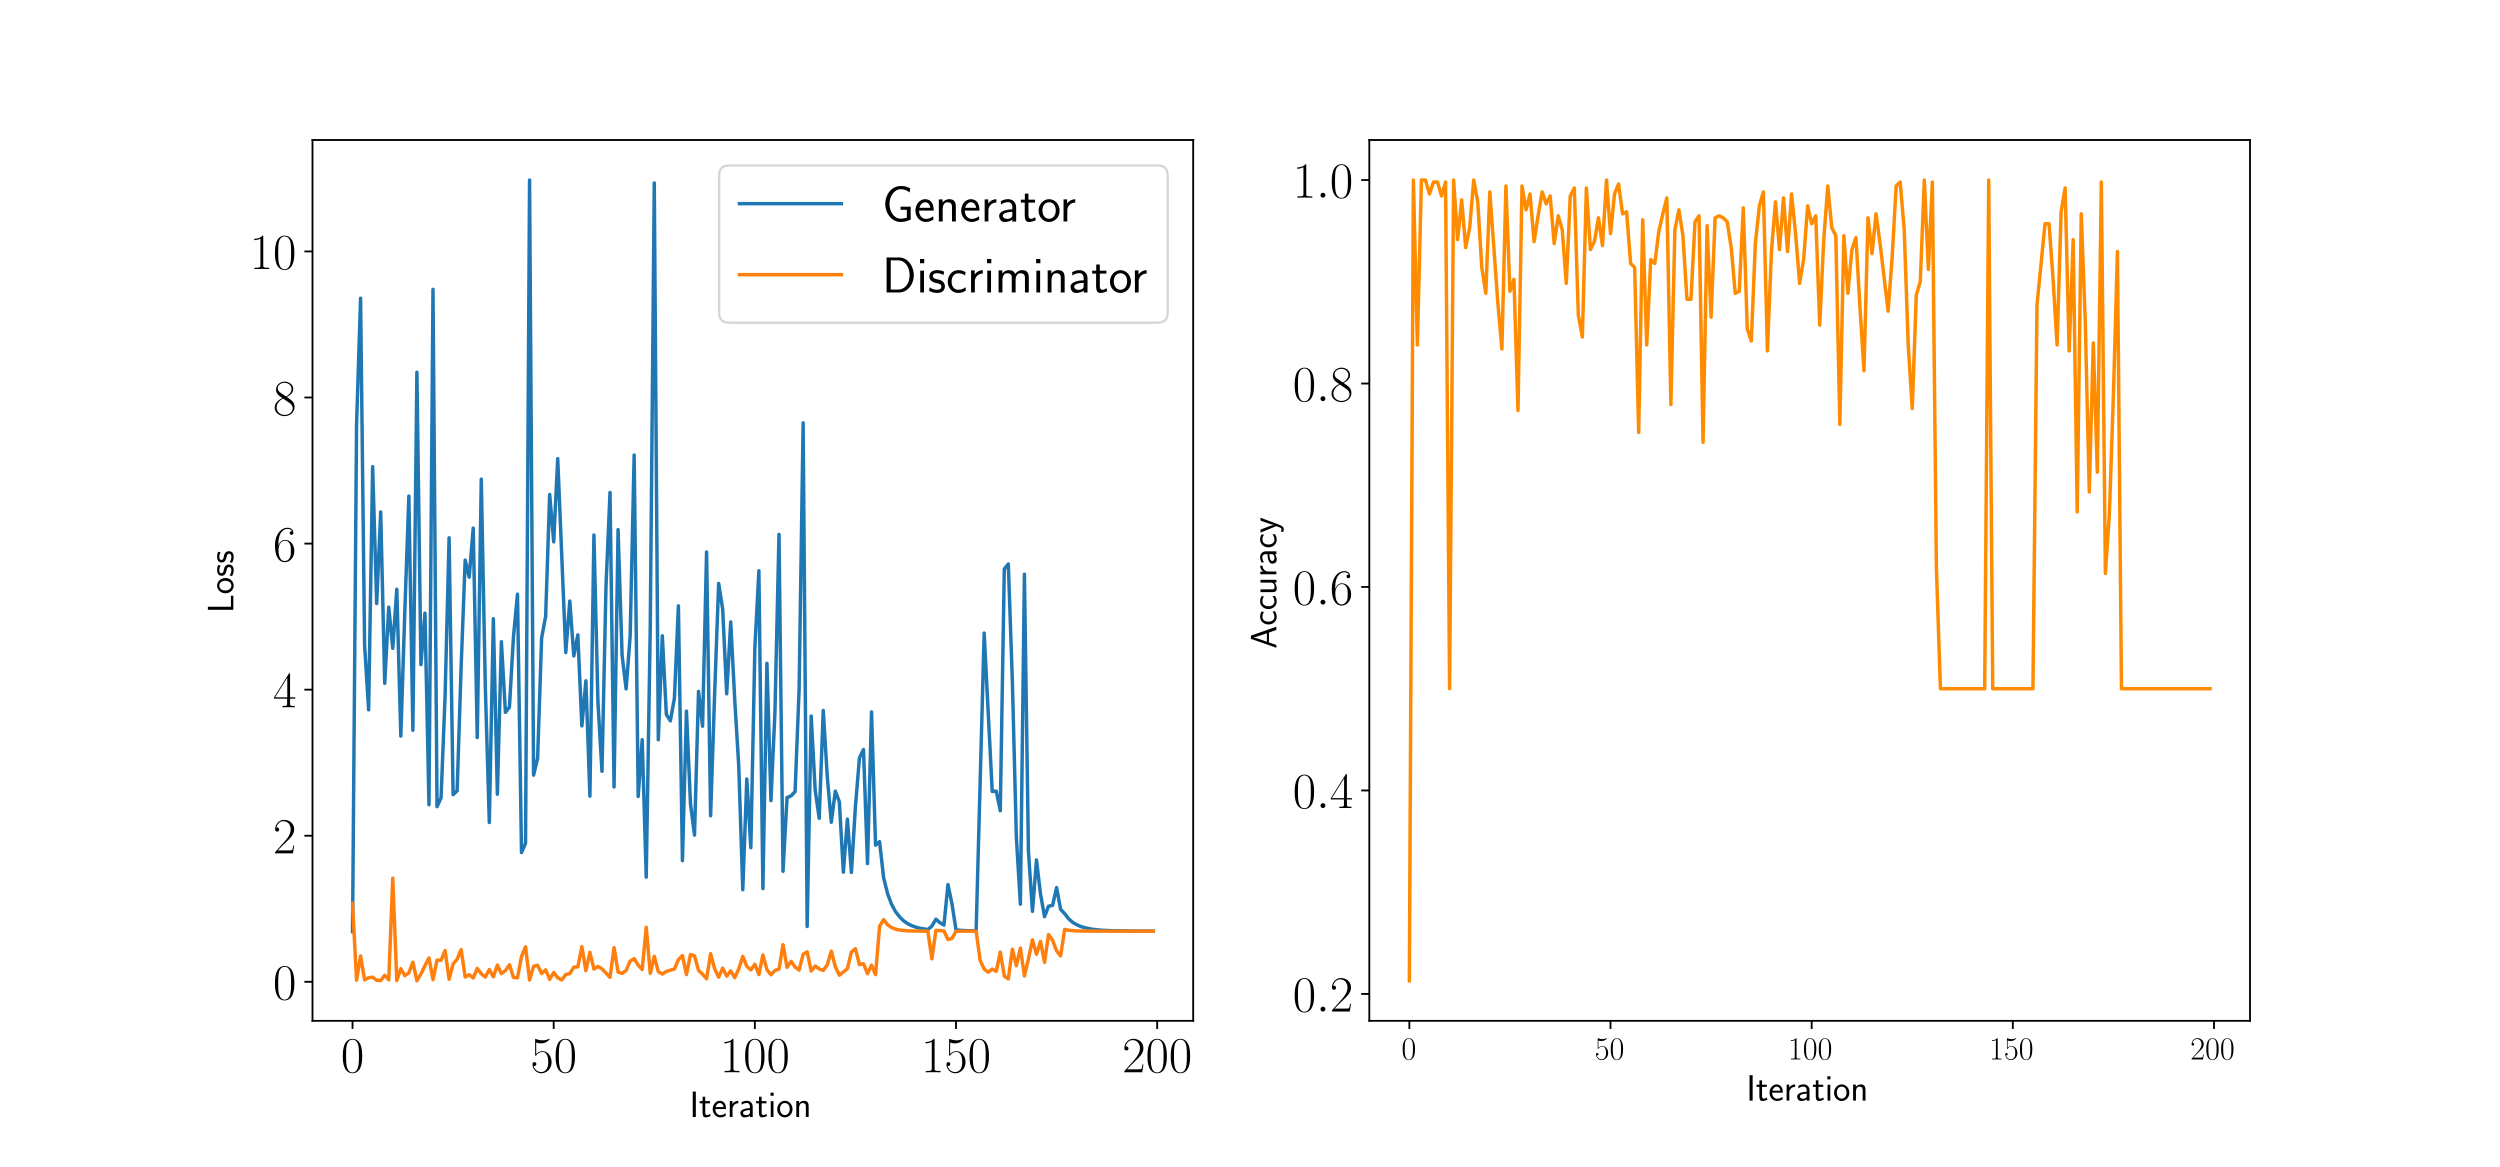 <?xml version="1.0" encoding="utf-8" standalone="no"?>
<!DOCTYPE svg PUBLIC "-//W3C//DTD SVG 1.1//EN"
  "http://www.w3.org/Graphics/SVG/1.1/DTD/svg11.dtd">
<!-- Created with matplotlib (https://matplotlib.org/) -->
<svg height="504pt" version="1.1" viewBox="0 0 1080 504" width="1080pt" xmlns="http://www.w3.org/2000/svg" xmlns:xlink="http://www.w3.org/1999/xlink">
 <defs>
  <style type="text/css">
*{stroke-linecap:butt;stroke-linejoin:round;}
  </style>
 </defs>
 <g id="figure_1">
  <g id="patch_1">
   <path d="M 0 504 
L 1080 504 
L 1080 0 
L 0 0 
z
" style="fill:#ffffff;"/>
  </g>
  <g id="axes_1">
   <g id="patch_2">
    <path d="M 135 441 
L 515.455 441 
L 515.455 60.48 
L 135 60.48 
z
" style="fill:#ffffff;"/>
   </g>
   <g id="matplotlib.axis_1">
    <g id="xtick_1">
     <g id="line2d_1">
      <defs>
       <path d="M 0 0 
L 0 3.5 
" id="m1061deb3c5" style="stroke:#000000;stroke-width:0.8;"/>
      </defs>
      <g>
       <use style="stroke:#000000;stroke-width:0.8;" x="152.293" xlink:href="#m1061deb3c5" y="441"/>
      </g>
     </g>
     <g id="text_1">
      <!-- $0$ -->
      <defs>
       <path d="M 42 31.844 
C 42 37.969 41.906 48.422 37.703 56.453 
C 34 63.484 28.094 66 22.906 66 
C 18.094 66 12 63.781 8.203 56.562 
C 4.203 49.016 3.797 39.672 3.797 31.844 
C 3.797 26.109 3.906 17.375 7 9.734 
C 11.297 -0.609 19 -2 22.906 -2 
C 27.5 -2 34.5 -0.109 38.594 9.438 
C 41.594 16.375 42 24.5 42 31.844 
z
M 22.906 -0.406 
C 16.5 -0.406 12.703 5.125 11.297 12.75 
C 10.203 18.688 10.203 27.328 10.203 32.953 
C 10.203 40.688 10.203 47.109 11.5 53.234 
C 13.406 61.781 19 64.391 22.906 64.391 
C 27 64.391 32.297 61.672 34.203 53.438 
C 35.5 47.719 35.594 40.984 35.594 32.953 
C 35.594 26.422 35.594 18.375 34.406 12.453 
C 32.297 1.5 26.406 -0.406 22.906 -0.406 
z
" id="CMR17-48"/>
      </defs>
      <g transform="translate(147.267 463.221)scale(0.22 -0.22)">
       <use transform="scale(0.996)" xlink:href="#CMR17-48"/>
      </g>
     </g>
    </g>
    <g id="xtick_2">
     <g id="line2d_2">
      <g>
       <use style="stroke:#000000;stroke-width:0.8;" x="239.195" xlink:href="#m1061deb3c5" y="441"/>
      </g>
     </g>
     <g id="text_2">
      <!-- $50$ -->
      <defs>
       <path d="M 11.406 58.594 
C 12.406 58.188 16.5 56.891 20.703 56.891 
C 30 56.891 35.094 61.891 38 64.688 
C 38 65.484 38 66 37.406 66 
C 37.297 66 37.094 66 36.297 65.594 
C 32.797 64.094 28.703 63 23.703 63 
C 20.703 63 16.203 63.359 11.297 65.484 
C 10.203 66 10 66 9.906 66 
C 9.406 66 9.297 65.891 9.297 63.906 
L 9.297 34.859 
C 9.297 33.016 9.297 32.5 10.297 32.5 
C 10.797 32.5 11 32.703 11.5 33.422 
C 14.703 38.047 19.094 40 24.094 40 
C 27.594 40 35.094 37.734 35.094 20.203 
C 35.094 16.984 35.094 11.188 32.094 6.594 
C 29.594 2.484 25.703 0.391 21.406 0.391 
C 14.797 0.391 8.094 4.984 6.297 12.688 
C 6.703 12.594 7.5 12.391 7.906 12.391 
C 9.203 12.391 11.703 13.094 11.703 16.188 
C 11.703 18.891 9.797 20 7.906 20 
C 5.594 20 4.094 18.594 4.094 15.797 
C 4.094 7.094 11 -2 21.594 -2 
C 31.906 -2 41.703 6.891 41.703 19.797 
C 41.703 32.094 33.906 41.594 24.203 41.594 
C 19.094 41.594 14.797 39.688 11.406 36 
z
" id="CMR17-53"/>
      </defs>
      <g transform="translate(229.143 463.221)scale(0.22 -0.22)">
       <use transform="scale(0.996)" xlink:href="#CMR17-53"/>
       <use transform="translate(45.69 0)scale(0.996)" xlink:href="#CMR17-48"/>
      </g>
     </g>
    </g>
    <g id="xtick_3">
     <g id="line2d_3">
      <g>
       <use style="stroke:#000000;stroke-width:0.8;" x="326.096" xlink:href="#m1061deb3c5" y="441"/>
      </g>
     </g>
     <g id="text_3">
      <!-- $100$ -->
      <defs>
       <path d="M 26.594 63.797 
C 26.594 65.891 26.5 66 25.094 66 
C 21.203 61.359 15.297 59.891 9.703 59.688 
C 9.406 59.688 8.906 59.688 8.797 59.5 
C 8.703 59.297 8.703 59.094 8.703 57 
C 11.797 57 17 57.594 21 59.984 
L 21 7.297 
C 21 3.797 20.797 2.594 12.203 2.594 
L 9.203 2.594 
L 9.203 0 
C 14 0.094 19 0.188 23.797 0.188 
C 28.594 0.188 33.594 0.094 38.406 0 
L 38.406 2.594 
L 35.406 2.594 
C 26.797 2.594 26.594 3.688 26.594 7.297 
z
" id="CMR17-49"/>
      </defs>
      <g transform="translate(311.018 463.221)scale(0.22 -0.22)">
       <use transform="scale(0.996)" xlink:href="#CMR17-49"/>
       <use transform="translate(45.69 0)scale(0.996)" xlink:href="#CMR17-48"/>
       <use transform="translate(91.381 0)scale(0.996)" xlink:href="#CMR17-48"/>
      </g>
     </g>
    </g>
    <g id="xtick_4">
     <g id="line2d_4">
      <g>
       <use style="stroke:#000000;stroke-width:0.8;" x="412.998" xlink:href="#m1061deb3c5" y="441"/>
      </g>
     </g>
     <g id="text_4">
      <!-- $150$ -->
      <g transform="translate(397.92 463.221)scale(0.22 -0.22)">
       <use transform="scale(0.996)" xlink:href="#CMR17-49"/>
       <use transform="translate(45.69 0)scale(0.996)" xlink:href="#CMR17-53"/>
       <use transform="translate(91.381 0)scale(0.996)" xlink:href="#CMR17-48"/>
      </g>
     </g>
    </g>
    <g id="xtick_5">
     <g id="line2d_5">
      <g>
       <use style="stroke:#000000;stroke-width:0.8;" x="499.899" xlink:href="#m1061deb3c5" y="441"/>
      </g>
     </g>
     <g id="text_5">
      <!-- $200$ -->
      <defs>
       <path d="M 41.703 15.469 
L 39.906 15.469 
C 38.906 8.391 38.094 7.188 37.703 6.594 
C 37.203 5.797 30 5.797 28.594 5.797 
L 9.406 5.797 
C 13 9.688 20 16.766 28.5 24.938 
C 34.594 30.719 41.703 37.5 41.703 47.391 
C 41.703 59.188 32.297 66 21.797 66 
C 10.797 66 4.094 56.297 4.094 47.297 
C 4.094 43.391 7 42.891 8.203 42.891 
C 9.203 42.891 12.203 43.484 12.203 46.984 
C 12.203 50.094 9.594 51 8.203 51 
C 7.594 51 7 50.891 6.594 50.688 
C 8.5 59.188 14.297 63.391 20.406 63.391 
C 29.094 63.391 34.797 56.5 34.797 47.391 
C 34.797 38.703 29.703 31.219 24 24.734 
L 4.094 2.297 
L 4.094 0 
L 39.297 0 
z
" id="CMR17-50"/>
      </defs>
      <g transform="translate(484.821 463.221)scale(0.22 -0.22)">
       <use transform="scale(0.996)" xlink:href="#CMR17-50"/>
       <use transform="translate(45.69 0)scale(0.996)" xlink:href="#CMR17-48"/>
       <use transform="translate(91.381 0)scale(0.996)" xlink:href="#CMR17-48"/>
      </g>
     </g>
    </g>
    <g id="text_6">
     <!-- Iteration -->
     <defs>
      <path d="M 17.094 69 
L 8.703 69 
L 8.703 0 
L 17.094 0 
z
" id="CMSS17-73"/>
      <path d="M 16.703 37.188 
L 29.703 37.188 
L 29.703 43 
L 16.703 43 
L 16.703 55 
L 9.594 55 
L 9.594 43 
L 1.703 43 
L 1.703 37.188 
L 9.406 37.188 
L 9.406 11.734 
C 9.406 6 10.703 -1 17.297 -1 
C 22.297 -1 26.906 0.391 31.297 2.688 
L 29.703 8.609 
C 27.297 6.5 24.406 5.297 21.297 5.297 
C 16.906 5.297 16.703 10.922 16.703 13.438 
z
" id="CMSS17-116"/>
      <path d="M 39.094 21.484 
C 39.094 24.797 38.906 31.266 35.703 36.672 
C 32.203 42.391 26.5 44 22.203 44 
C 11.797 44 3 34.125 3 21.297 
C 3 9.047 12.094 -1 23.594 -1 
C 28.094 -1 33.594 0.297 38.594 3.891 
C 38.594 4.297 38.406 6.469 38.297 6.578 
C 38.297 6.766 38 9.828 38 10.234 
C 33.203 6.375 27.703 5.094 23.703 5.094 
C 17.297 5.094 10.406 10.422 10.094 21.484 
z
M 10.906 27 
C 12.203 32.594 16.594 37.891 22.203 37.891 
C 23.703 37.891 30.703 37.688 32.5 27 
z
" id="CMSS17-101"/>
      <path d="M 14.906 21.391 
C 14.906 30.844 21.797 37.172 30.594 37.375 
L 30.594 44 
C 24.203 43.891 18.203 40.688 14.594 35.469 
L 14.594 43.484 
L 7.5 43.484 
L 7.5 0 
L 14.906 0 
z
" id="CMSS17-114"/>
      <path d="M 37.594 27.953 
C 37.594 37.484 30.906 44 21.906 44 
C 17.5 44 12.703 43.188 7.203 39.984 
L 7.797 33.328 
C 10.297 35.156 14.594 38.094 21.797 38.094 
C 26.906 38.094 30 34.141 30 27.844 
L 30 24 
C 14 23.5 4 18.891 4 11.109 
C 4 7.062 6.5 -1 14.797 -1 
C 16.297 -1 24.406 -0.812 30.203 3.5 
L 30.203 -0.203 
L 37.594 -0.203 
z
M 30 12.875 
C 30 11.109 30 8.734 27 6.969 
C 24.406 5.297 21.094 5.094 19.703 5.094 
C 14.703 5.094 11.297 7.859 11.297 11.297 
C 11.297 18.203 26.906 18.891 30 19 
z
" id="CMSS17-97"/>
      <path d="M 15.297 66 
L 6.906 66 
L 6.906 57.594 
L 15.297 57.594 
z
M 14.797 43 
L 7.406 43 
L 7.406 0 
L 14.797 0 
z
" id="CMSS17-105"/>
      <path d="M 44.203 21.188 
C 44.203 33.984 34.703 44 23.5 44 
C 12 44 2.703 33.688 2.703 21.188 
C 2.703 8.5 12.297 -1 23.406 -1 
C 34.797 -1 44.203 8.797 44.203 21.188 
z
M 23.5 5.297 
C 16.406 5.297 10.297 11.094 10.297 21.984 
C 10.297 33.594 17.406 37.891 23.406 37.891 
C 29.906 37.891 36.594 33.188 36.594 21.984 
C 36.594 10.688 30.094 5.297 23.5 5.297 
z
" id="CMSS17-111"/>
      <path d="M 40.906 29.344 
C 40.906 35.672 39.406 44 28.094 44 
C 21.703 44 17.5 40.688 14.703 37.281 
L 14.703 43.484 
L 7.406 43.484 
L 7.406 0 
L 15 0 
L 15 24.312 
C 15 30.656 17.406 37.891 24.203 37.891 
C 33 37.891 33.297 31.953 33.297 28.531 
L 33.297 0 
L 40.906 0 
z
" id="CMSS17-110"/>
     </defs>
     <g transform="translate(297.872 482.553)scale(0.16 -0.16)">
      <use transform="scale(0.996)" xlink:href="#CMSS17-73"/>
      <use transform="translate(25.784 0)scale(0.996)" xlink:href="#CMSS17-116"/>
      <use transform="translate(59.615 0)scale(0.996)" xlink:href="#CMSS17-101"/>
      <use transform="translate(101.254 0)scale(0.996)" xlink:href="#CMSS17-114"/>
      <use transform="translate(133.164 0)scale(0.996)" xlink:href="#CMSS17-97"/>
      <use transform="translate(178.086 0)scale(0.996)" xlink:href="#CMSS17-116"/>
      <use transform="translate(211.918 0)scale(0.996)" xlink:href="#CMSS17-105"/>
      <use transform="translate(234.098 0)scale(0.996)" xlink:href="#CMSS17-111"/>
      <use transform="translate(280.942 0)scale(0.996)" xlink:href="#CMSS17-110"/>
     </g>
    </g>
   </g>
   <g id="matplotlib.axis_2">
    <g id="ytick_1">
     <g id="line2d_6">
      <defs>
       <path d="M 0 0 
L -3.5 0 
" id="mf3ab9956e1" style="stroke:#000000;stroke-width:0.8;"/>
      </defs>
      <g>
       <use style="stroke:#000000;stroke-width:0.8;" x="135" xlink:href="#mf3ab9956e1" y="424.142"/>
      </g>
     </g>
     <g id="text_7">
      <!-- $0$ -->
      <g transform="translate(117.948 431.752)scale(0.22 -0.22)">
       <use transform="scale(0.996)" xlink:href="#CMR17-48"/>
      </g>
     </g>
    </g>
    <g id="ytick_2">
     <g id="line2d_7">
      <g>
       <use style="stroke:#000000;stroke-width:0.8;" x="135" xlink:href="#mf3ab9956e1" y="361.037"/>
      </g>
     </g>
     <g id="text_8">
      <!-- $2$ -->
      <g transform="translate(117.948 368.647)scale(0.22 -0.22)">
       <use transform="scale(0.996)" xlink:href="#CMR17-50"/>
      </g>
     </g>
    </g>
    <g id="ytick_3">
     <g id="line2d_8">
      <g>
       <use style="stroke:#000000;stroke-width:0.8;" x="135" xlink:href="#mf3ab9956e1" y="297.932"/>
      </g>
     </g>
     <g id="text_9">
      <!-- $4$ -->
      <defs>
       <path d="M 33.594 64.797 
C 33.594 66.891 33.5 67 31.703 67 
L 2 19.594 
L 2 17 
L 27.797 17 
L 27.797 7.188 
C 27.797 3.594 27.594 2.594 20.594 2.594 
L 18.703 2.594 
L 18.703 0 
C 21.906 0.188 27.297 0.188 30.703 0.188 
C 34.094 0.188 39.5 0.188 42.703 0 
L 42.703 2.594 
L 40.797 2.594 
C 33.797 2.594 33.594 3.594 33.594 7.188 
L 33.594 17 
L 43.797 17 
L 43.797 19.594 
L 33.594 19.594 
z
M 28.094 58.172 
L 28.094 19.594 
L 4 19.594 
z
" id="CMR17-52"/>
      </defs>
      <g transform="translate(117.948 305.542)scale(0.22 -0.22)">
       <use transform="scale(0.996)" xlink:href="#CMR17-52"/>
      </g>
     </g>
    </g>
    <g id="ytick_4">
     <g id="line2d_9">
      <g>
       <use style="stroke:#000000;stroke-width:0.8;" x="135" xlink:href="#mf3ab9956e1" y="234.827"/>
      </g>
     </g>
     <g id="text_10">
      <!-- $6$ -->
      <defs>
       <path d="M 10.594 34.344 
C 10.594 58 21.797 63.688 28.297 63.688 
C 30.406 63.688 35.5 63.266 37.5 59.094 
C 35.906 59.094 32.906 59.094 32.906 55.594 
C 32.906 52.891 35.094 52 36.5 52 
C 37.406 52 40.094 52.391 40.094 55.797 
C 40.094 62.297 35.094 66 28.203 66 
C 16.297 66 3.797 53.297 3.797 31.422 
C 3.797 4.016 15.094 -2 23.094 -2 
C 32.797 -2 42 6.734 42 20.234 
C 42 32.828 33.906 42 23.703 42 
C 17.594 42 13.094 37.969 10.594 30.922 
z
M 23.094 0.391 
C 10.797 0.391 10.797 18.938 10.797 22.656 
C 10.797 29.906 14.203 40.391 23.5 40.391 
C 25.203 40.391 30.094 40.391 33.406 33.438 
C 35.203 29.516 35.203 25.375 35.203 20.344 
C 35.203 14.906 35.203 10.875 33.094 6.844 
C 30.906 2.703 27.703 0.391 23.094 0.391 
z
" id="CMR17-54"/>
      </defs>
      <g transform="translate(117.948 242.437)scale(0.22 -0.22)">
       <use transform="scale(0.996)" xlink:href="#CMR17-54"/>
      </g>
     </g>
    </g>
    <g id="ytick_5">
     <g id="line2d_10">
      <g>
       <use style="stroke:#000000;stroke-width:0.8;" x="135" xlink:href="#mf3ab9956e1" y="171.722"/>
      </g>
     </g>
     <g id="text_11">
      <!-- $8$ -->
      <defs>
       <path d="M 27.203 35.766 
C 33.5 38.969 39.906 43.797 39.906 51.531 
C 39.906 60.688 31.094 66 23 66 
C 13.906 66 5.906 59.375 5.906 50.234 
C 5.906 47.719 6.5 43.391 10.406 39.578 
C 11.406 38.578 15.594 35.562 18.297 33.656 
C 13.797 31.344 3.297 25.812 3.297 14.766 
C 3.297 4.406 13.094 -2 22.797 -2 
C 33.5 -2 42.5 5.719 42.5 15.969 
C 42.5 25.109 36.406 29.328 32.406 32.047 
z
M 14.094 44.609 
C 13.297 45.109 9.297 48.219 9.297 52.938 
C 9.297 59.078 15.594 63.688 22.797 63.688 
C 30.703 63.688 36.5 58.062 36.5 51.531 
C 36.5 42.188 26.094 36.859 25.594 36.859 
C 25.5 36.859 25.406 36.859 24.594 37.469 
z
M 32.5 24 
C 34 22.906 38.797 19.578 38.797 13.453 
C 38.797 6.016 31.406 0.391 23 0.391 
C 13.906 0.391 7 6.922 7 14.859 
C 7 22.797 13.094 29.438 20 32.547 
z
" id="CMR17-56"/>
      </defs>
      <g transform="translate(117.948 179.332)scale(0.22 -0.22)">
       <use transform="scale(0.996)" xlink:href="#CMR17-56"/>
      </g>
     </g>
    </g>
    <g id="ytick_6">
     <g id="line2d_11">
      <g>
       <use style="stroke:#000000;stroke-width:0.8;" x="135" xlink:href="#mf3ab9956e1" y="108.617"/>
      </g>
     </g>
     <g id="text_12">
      <!-- $10$ -->
      <g transform="translate(107.896 116.228)scale(0.22 -0.22)">
       <use transform="scale(0.996)" xlink:href="#CMR17-49"/>
       <use transform="translate(45.69 0)scale(0.996)" xlink:href="#CMR17-48"/>
      </g>
     </g>
    </g>
    <g id="text_13">
     <!-- Loss -->
     <defs>
      <path d="M 26.094 6.5 
C 24.906 6.5 23.703 6.391 22.5 6.391 
L 17.203 6.391 
L 17.203 69 
L 8.797 69 
L 8.797 0 
L 46.906 0 
L 46.906 6.5 
z
" id="CMSS17-76"/>
      <path d="M 32.203 40.984 
C 26.297 43.797 21.703 44 18.703 44 
C 11.594 44 3.094 41.484 3.094 31.391 
C 3.094 21.297 14.094 19.094 17.094 18.484 
C 21.703 17.594 26.797 16.594 26.797 11.594 
C 26.797 5.297 19.594 5.297 18.297 5.297 
C 14.297 5.297 8.797 6.391 3.797 9.984 
L 2.594 3.297 
C 8.297 0 13.797 -1 18.406 -1 
C 30.703 -1 33.797 6.5 33.797 12.188 
C 33.797 17.094 31 20.391 29.094 21.891 
C 25.797 24.484 24.594 24.797 16.406 26.484 
C 15 26.688 10.094 27.797 10.094 32.297 
C 10.094 37.984 16.406 37.984 17.797 37.984 
C 24.297 37.984 28.297 35.984 31 34.484 
z
" id="CMSS17-115"/>
     </defs>
     <g transform="translate(100.797 264.841)rotate(-90)scale(0.16 -0.16)">
      <use transform="scale(0.996)" xlink:href="#CMSS17-76"/>
      <use transform="translate(50.687 0)scale(0.996)" xlink:href="#CMSS17-111"/>
      <use transform="translate(97.531 0)scale(0.996)" xlink:href="#CMSS17-115"/>
      <use transform="translate(133.444 0)scale(0.996)" xlink:href="#CMSS17-115"/>
     </g>
    </g>
   </g>
   <g id="line2d_12">
    <path clip-path="url(#p639e6a2dc8)" d="M 152.293 402.49 
L 154.031 183.398 
L 155.769 128.83 
L 157.507 278.771 
L 159.246 306.648 
L 160.984 201.601 
L 162.722 260.719 
L 164.46 221.168 
L 166.198 295.188 
L 167.936 262.289 
L 169.674 280.077 
L 171.412 254.567 
L 173.15 317.96 
L 174.888 263.975 
L 176.626 214.315 
L 178.364 315.452 
L 180.102 160.807 
L 181.84 287.122 
L 183.578 264.899 
L 185.316 347.659 
L 187.054 125.002 
L 188.792 348.472 
L 190.53 344.693 
L 192.268 300.884 
L 194.006 232.334 
L 195.744 343.275 
L 197.482 341.591 
L 199.22 287.697 
L 200.958 241.953 
L 202.696 249.311 
L 204.434 228.134 
L 206.172 318.622 
L 207.91 206.989 
L 209.648 296.491 
L 211.386 355.32 
L 213.124 267.289 
L 214.862 343.098 
L 216.6 277.238 
L 218.338 307.733 
L 220.077 305.507 
L 221.815 275.077 
L 223.553 256.679 
L 225.291 368.295 
L 227.029 364.301 
L 228.767 77.776 
L 230.505 334.857 
L 232.243 327.629 
L 233.981 275.665 
L 235.719 266.218 
L 237.457 213.641 
L 239.195 234.081 
L 240.933 198.14 
L 244.409 281.892 
L 246.147 259.654 
L 247.885 283.348 
L 249.623 274.264 
L 251.361 313.588 
L 253.099 294.105 
L 254.837 343.93 
L 256.575 231.129 
L 258.313 303.383 
L 260.051 333.193 
L 261.789 253.181 
L 263.527 212.743 
L 265.265 339.97 
L 267.003 228.824 
L 268.741 283.07 
L 270.479 297.61 
L 272.217 274.957 
L 273.955 196.589 
L 275.693 344.075 
L 277.431 319.549 
L 279.17 378.921 
L 280.908 270.888 
L 282.646 79.041 
L 284.384 319.568 
L 286.122 274.673 
L 287.86 308.613 
L 289.598 311.407 
L 291.336 301.692 
L 293.074 261.752 
L 294.812 371.782 
L 296.55 307.196 
L 298.288 347.207 
L 300.026 360.755 
L 301.764 298.69 
L 303.502 313.719 
L 305.24 238.466 
L 306.978 352.403 
L 308.716 299.858 
L 310.454 252.03 
L 312.192 263.154 
L 313.93 299.735 
L 315.668 268.691 
L 317.406 302.324 
L 319.144 331.025 
L 320.882 384.357 
L 322.62 336.539 
L 324.358 366.207 
L 326.096 280.057 
L 327.834 246.572 
L 329.572 383.906 
L 331.31 286.56 
L 333.048 345.876 
L 334.786 307.367 
L 336.524 230.864 
L 338.262 376.392 
L 340.001 344.554 
L 341.739 343.816 
L 343.477 341.961 
L 345.215 297.82 
L 346.953 182.688 
L 348.691 400.235 
L 350.429 309.338 
L 352.167 341.429 
L 353.905 353.507 
L 355.643 306.928 
L 357.381 335.499 
L 359.119 355.204 
L 360.857 341.774 
L 362.595 346.344 
L 364.333 376.793 
L 366.071 353.868 
L 367.809 376.898 
L 369.547 348.338 
L 371.285 327.38 
L 373.023 323.81 
L 374.761 373.052 
L 376.499 307.559 
L 378.237 365.122 
L 379.975 363.594 
L 381.713 379.121 
L 383.451 386.114 
L 385.189 390.738 
L 386.927 393.925 
L 388.665 396.119 
L 390.403 397.837 
L 392.141 399.025 
L 393.879 399.89 
L 395.617 400.521 
L 397.355 400.983 
L 400.832 401.571 
L 402.57 400.06 
L 404.308 397.088 
L 406.046 398.615 
L 407.784 399.635 
L 409.522 382.152 
L 411.26 390.517 
L 412.998 401.75 
L 416.474 401.997 
L 419.95 402.123 
L 421.688 402.096 
L 425.164 273.48 
L 428.64 341.923 
L 430.378 341.78 
L 432.116 350.243 
L 433.854 245.779 
L 435.592 243.644 
L 437.33 293.922 
L 439.068 361.717 
L 440.806 390.604 
L 442.544 248.082 
L 444.282 367.607 
L 446.02 393.7 
L 447.758 371.494 
L 449.496 386.201 
L 451.234 395.988 
L 452.972 391.474 
L 454.71 391.117 
L 456.448 383.461 
L 458.186 392.853 
L 459.925 394.68 
L 461.663 396.936 
L 463.401 398.441 
L 465.139 399.491 
L 466.877 400.24 
L 468.615 400.782 
L 472.091 401.467 
L 475.567 401.833 
L 480.781 402.094 
L 489.471 402.232 
L 498.161 402.262 
L 498.161 402.262 
" style="fill:none;stroke:#1f77b4;stroke-linecap:square;stroke-width:1.5;"/>
   </g>
   <g id="line2d_13">
    <path clip-path="url(#p639e6a2dc8)" d="M 152.293 390.215 
L 154.031 423.438 
L 155.769 412.977 
L 157.507 423.322 
L 159.246 422.357 
L 160.984 422.15 
L 162.722 423.471 
L 164.46 423.626 
L 166.198 421.312 
L 167.936 423.291 
L 169.674 379.375 
L 171.412 423.595 
L 173.15 418.46 
L 174.888 421.465 
L 176.626 420.294 
L 178.364 415.686 
L 180.102 423.704 
L 181.84 420.768 
L 183.578 417.153 
L 185.316 413.822 
L 187.054 423.216 
L 188.792 414.801 
L 190.53 414.837 
L 192.268 410.619 
L 194.006 423.039 
L 195.744 416.444 
L 197.482 414.419 
L 199.22 410.204 
L 200.958 422.089 
L 202.696 421.07 
L 204.434 422.497 
L 206.172 418.361 
L 207.91 420.638 
L 209.648 422.117 
L 211.386 418.825 
L 213.124 422.004 
L 214.862 416.913 
L 216.6 420.586 
L 218.338 419.273 
L 220.077 416.79 
L 221.815 422.234 
L 223.553 422.427 
L 225.291 413.186 
L 227.029 409.021 
L 228.767 423.357 
L 230.505 417.45 
L 232.243 416.998 
L 233.981 420.56 
L 235.719 418.975 
L 237.457 423.082 
L 239.195 420.152 
L 240.933 422.396 
L 242.671 423.339 
L 244.409 420.994 
L 246.147 420.589 
L 247.885 417.814 
L 249.623 417.676 
L 251.361 408.946 
L 253.099 419.309 
L 254.837 411.416 
L 256.575 418.614 
L 258.313 417.498 
L 260.051 418.534 
L 263.527 422.239 
L 265.265 409.387 
L 267.003 419.927 
L 268.741 420.524 
L 270.479 419.266 
L 272.217 415.205 
L 273.955 414.137 
L 275.693 416.936 
L 277.431 418.854 
L 279.17 400.605 
L 280.908 420.467 
L 282.646 413.127 
L 284.384 419.76 
L 286.122 420.801 
L 287.86 419.66 
L 291.336 418.599 
L 293.074 414.567 
L 294.812 412.814 
L 296.55 421.016 
L 298.288 412.402 
L 300.026 412.867 
L 301.764 419.234 
L 303.502 420.821 
L 305.24 422.848 
L 306.978 411.976 
L 308.716 418.531 
L 310.454 422.129 
L 312.192 418.206 
L 313.93 421.694 
L 315.668 419.442 
L 317.406 422.382 
L 319.144 418.556 
L 320.882 413.141 
L 322.62 417.451 
L 324.358 418.999 
L 326.096 416.53 
L 327.834 421.002 
L 329.572 412.526 
L 331.31 418.936 
L 333.048 421.103 
L 334.786 419.241 
L 336.524 418.668 
L 338.262 408.105 
L 340.001 417.888 
L 341.739 415.308 
L 343.477 417.724 
L 345.215 419.061 
L 346.953 412.266 
L 348.691 411.188 
L 350.429 419.491 
L 352.167 417.303 
L 353.905 418.606 
L 355.643 419.215 
L 357.381 416.838 
L 359.119 410.879 
L 360.857 417.643 
L 362.595 421.264 
L 366.071 418.519 
L 367.809 411.263 
L 369.547 409.845 
L 371.285 416.747 
L 373.023 416.309 
L 374.761 420.623 
L 376.499 416.943 
L 378.237 421.017 
L 379.975 400.15 
L 381.713 397.287 
L 383.451 399.521 
L 385.189 400.713 
L 386.927 401.392 
L 388.665 401.787 
L 392.141 402.118 
L 397.355 402.245 
L 400.832 402.263 
L 402.57 414.214 
L 404.308 401.902 
L 407.784 402.169 
L 409.522 405.898 
L 411.26 405.38 
L 412.998 402.266 
L 421.688 402.282 
L 423.426 414.911 
L 425.164 418.678 
L 426.902 419.984 
L 428.64 418.631 
L 430.378 419.624 
L 432.116 411.31 
L 433.854 421.677 
L 435.592 422.897 
L 437.33 410.071 
L 439.068 417.189 
L 440.806 409.539 
L 442.544 421.61 
L 444.282 414.296 
L 446.02 406.029 
L 447.758 412.251 
L 449.496 406.696 
L 451.234 415.741 
L 452.972 403.725 
L 454.71 406.188 
L 456.448 410.734 
L 458.186 412.968 
L 459.925 401.529 
L 461.663 401.882 
L 465.139 402.157 
L 472.091 402.261 
L 498.161 402.271 
L 498.161 402.271 
" style="fill:none;stroke:#ff7f0e;stroke-linecap:square;stroke-width:1.5;"/>
   </g>
   <g id="patch_3">
    <path d="M 135 441 
L 135 60.48 
" style="fill:none;stroke:#000000;stroke-linecap:square;stroke-linejoin:miter;stroke-width:0.8;"/>
   </g>
   <g id="patch_4">
    <path d="M 515.455 441 
L 515.455 60.48 
" style="fill:none;stroke:#000000;stroke-linecap:square;stroke-linejoin:miter;stroke-width:0.8;"/>
   </g>
   <g id="patch_5">
    <path d="M 135 441 
L 515.455 441 
" style="fill:none;stroke:#000000;stroke-linecap:square;stroke-linejoin:miter;stroke-width:0.8;"/>
   </g>
   <g id="patch_6">
    <path d="M 135 60.48 
L 515.455 60.48 
" style="fill:none;stroke:#000000;stroke-linecap:square;stroke-linejoin:miter;stroke-width:0.8;"/>
   </g>
   <g id="legend_1">
    <g id="patch_7">
     <path d="M 315.06 139.406 
L 500.055 139.406 
Q 504.455 139.406 504.455 135.006 
L 504.455 75.88 
Q 504.455 71.48 500.055 71.48 
L 315.06 71.48 
Q 310.66 71.48 310.66 75.88 
L 310.66 135.006 
Q 310.66 139.406 315.06 139.406 
z
" style="fill:#ffffff;opacity:0.8;stroke:#cccccc;stroke-linejoin:miter;"/>
    </g>
    <g id="line2d_14">
     <path d="M 319.46 87.98 
L 363.46 87.98 
" style="fill:none;stroke:#1f77b4;stroke-linecap:square;stroke-width:1.5;"/>
    </g>
    <g id="line2d_15"/>
    <g id="text_14">
     <!-- Generator -->
     <defs>
      <path d="M 56.406 29.188 
L 36.5 29.188 
L 36.5 23 
L 48.797 23 
L 48.797 7.391 
C 44.906 6.297 40.906 5.5 36.906 5.5 
C 22.906 5.5 14.594 20.484 14.594 34.688 
C 14.594 48.797 23.297 63.594 36.906 63.594 
C 44.594 63.594 48.906 61.188 54.203 57.188 
L 55.5 65.188 
C 48.906 68.594 44.797 70 37.297 70 
C 17.906 70 6.203 52.391 6.203 34.391 
C 6.203 17.188 18 -1 36.703 -1 
C 43.703 -1 50.203 0.797 56.406 3.891 
z
" id="CMSS17-71"/>
     </defs>
     <g transform="translate(381.06 95.68)scale(0.22 -0.22)">
      <use transform="scale(0.996)" xlink:href="#CMSS17-71"/>
      <use transform="translate(62.458 0)scale(0.996)" xlink:href="#CMSS17-101"/>
      <use transform="translate(104.097 0)scale(0.996)" xlink:href="#CMSS17-110"/>
      <use transform="translate(152.302 0)scale(0.996)" xlink:href="#CMSS17-101"/>
      <use transform="translate(193.941 0)scale(0.996)" xlink:href="#CMSS17-114"/>
      <use transform="translate(225.851 0)scale(0.996)" xlink:href="#CMSS17-97"/>
      <use transform="translate(270.773 0)scale(0.996)" xlink:href="#CMSS17-116"/>
      <use transform="translate(304.604 0)scale(0.996)" xlink:href="#CMSS17-111"/>
      <use transform="translate(348.845 0)scale(0.996)" xlink:href="#CMSS17-114"/>
     </g>
    </g>
    <g id="line2d_16">
     <path d="M 319.46 118.643 
L 363.46 118.643 
" style="fill:none;stroke:#ff7f0e;stroke-linecap:square;stroke-width:1.5;"/>
    </g>
    <g id="line2d_17"/>
    <g id="text_15">
     <!-- Discriminator -->
     <defs>
      <path d="M 8.906 69 
L 8.906 0 
L 33.5 0 
C 49.906 0 62.5 15.328 62.5 33.891 
C 62.5 53.062 49.906 69 33.5 69 
z
M 17.094 5.594 
L 17.094 63.391 
L 31.297 63.391 
C 44.703 63.391 54.297 51.172 54.297 33.891 
C 54.297 17.312 44.797 5.594 31.297 5.594 
z
" id="CMSS17-68"/>
      <path d="M 38.5 39.688 
C 38.5 40.391 33.906 42.391 32.703 42.797 
C 29.406 44 25.203 44 24.094 44 
C 11.094 44 3.297 32.688 3.297 21.297 
C 3.297 9.297 12 -1 23.703 -1 
C 30.406 -1 35.203 1.188 39.094 3.797 
L 38.5 10.391 
C 34.203 7.094 29.203 5.297 23.797 5.297 
C 16 5.297 10.906 12.094 10.906 21.391 
C 10.906 28.594 14.203 37.688 24.203 37.688 
C 29.703 37.688 32.797 36.594 37.406 33.484 
z
" id="CMSS17-99"/>
      <path d="M 67 29.344 
C 67 36.078 65.297 44 54.094 44 
C 46.594 44 42.094 39.297 40.094 36.375 
C 38.297 41.688 34.094 44 28.094 44 
C 21.297 44 17 40.094 14.703 37.281 
L 14.703 43.484 
L 7.406 43.484 
L 7.406 0 
L 15 0 
L 15 24.312 
C 15 30.25 17.203 37.891 24.297 37.891 
C 33.406 37.891 33.406 31.453 33.406 28.531 
L 33.406 0 
L 41 0 
L 41 24.312 
C 41 30.25 43.203 37.891 50.297 37.891 
C 59.406 37.891 59.406 31.453 59.406 28.531 
L 59.406 0 
L 67 0 
z
" id="CMSS17-109"/>
     </defs>
     <g transform="translate(381.06 126.343)scale(0.22 -0.22)">
      <use transform="scale(0.996)" xlink:href="#CMSS17-68"/>
      <use transform="translate(67.543 0)scale(0.996)" xlink:href="#CMSS17-105"/>
      <use transform="translate(89.724 0)scale(0.996)" xlink:href="#CMSS17-115"/>
      <use transform="translate(125.637 0)scale(0.996)" xlink:href="#CMSS17-99"/>
      <use transform="translate(167.276 0)scale(0.996)" xlink:href="#CMSS17-114"/>
      <use transform="translate(199.186 0)scale(0.996)" xlink:href="#CMSS17-105"/>
      <use transform="translate(221.366 0)scale(0.996)" xlink:href="#CMSS17-109"/>
      <use transform="translate(295.596 0)scale(0.996)" xlink:href="#CMSS17-105"/>
      <use transform="translate(317.776 0)scale(0.996)" xlink:href="#CMSS17-110"/>
      <use transform="translate(365.981 0)scale(0.996)" xlink:href="#CMSS17-97"/>
      <use transform="translate(410.903 0)scale(0.996)" xlink:href="#CMSS17-116"/>
      <use transform="translate(444.735 0)scale(0.996)" xlink:href="#CMSS17-111"/>
      <use transform="translate(488.976 0)scale(0.996)" xlink:href="#CMSS17-114"/>
     </g>
    </g>
   </g>
  </g>
  <g id="axes_2">
   <g id="patch_8">
    <path d="M 591.545 441 
L 972 441 
L 972 60.48 
L 591.545 60.48 
z
" style="fill:#ffffff;"/>
   </g>
   <g id="matplotlib.axis_3">
    <g id="xtick_6">
     <g id="line2d_18">
      <g>
       <use style="stroke:#000000;stroke-width:0.8;" x="608.839" xlink:href="#m1061deb3c5" y="441"/>
      </g>
     </g>
     <g id="text_16">
      <!-- $0$ -->
      <g transform="translate(605.425 457.686)scale(0.14 -0.14)">
       <use transform="scale(0.996)" xlink:href="#CMR17-48"/>
      </g>
     </g>
    </g>
    <g id="xtick_7">
     <g id="line2d_19">
      <g>
       <use style="stroke:#000000;stroke-width:0.8;" x="695.74" xlink:href="#m1061deb3c5" y="441"/>
      </g>
     </g>
     <g id="text_17">
      <!-- $50$ -->
      <g transform="translate(688.912 457.686)scale(0.14 -0.14)">
       <use transform="scale(0.996)" xlink:href="#CMR17-53"/>
       <use transform="translate(45.69 0)scale(0.996)" xlink:href="#CMR17-48"/>
      </g>
     </g>
    </g>
    <g id="xtick_8">
     <g id="line2d_20">
      <g>
       <use style="stroke:#000000;stroke-width:0.8;" x="782.642" xlink:href="#m1061deb3c5" y="441"/>
      </g>
     </g>
     <g id="text_18">
      <!-- $100$ -->
      <g transform="translate(772.399 457.686)scale(0.14 -0.14)">
       <use transform="scale(0.996)" xlink:href="#CMR17-49"/>
       <use transform="translate(45.69 0)scale(0.996)" xlink:href="#CMR17-48"/>
       <use transform="translate(91.381 0)scale(0.996)" xlink:href="#CMR17-48"/>
      </g>
     </g>
    </g>
    <g id="xtick_9">
     <g id="line2d_21">
      <g>
       <use style="stroke:#000000;stroke-width:0.8;" x="869.543" xlink:href="#m1061deb3c5" y="441"/>
      </g>
     </g>
     <g id="text_19">
      <!-- $150$ -->
      <g transform="translate(859.3 457.686)scale(0.14 -0.14)">
       <use transform="scale(0.996)" xlink:href="#CMR17-49"/>
       <use transform="translate(45.69 0)scale(0.996)" xlink:href="#CMR17-53"/>
       <use transform="translate(91.381 0)scale(0.996)" xlink:href="#CMR17-48"/>
      </g>
     </g>
    </g>
    <g id="xtick_10">
     <g id="line2d_22">
      <g>
       <use style="stroke:#000000;stroke-width:0.8;" x="956.445" xlink:href="#m1061deb3c5" y="441"/>
      </g>
     </g>
     <g id="text_20">
      <!-- $200$ -->
      <g transform="translate(946.202 457.686)scale(0.14 -0.14)">
       <use transform="scale(0.996)" xlink:href="#CMR17-50"/>
       <use transform="translate(45.69 0)scale(0.996)" xlink:href="#CMR17-48"/>
       <use transform="translate(91.381 0)scale(0.996)" xlink:href="#CMR17-48"/>
      </g>
     </g>
    </g>
    <g id="text_21">
     <!-- Iteration -->
     <g transform="translate(754.417 475.467)scale(0.16 -0.16)">
      <use transform="scale(0.996)" xlink:href="#CMSS17-73"/>
      <use transform="translate(25.784 0)scale(0.996)" xlink:href="#CMSS17-116"/>
      <use transform="translate(59.615 0)scale(0.996)" xlink:href="#CMSS17-101"/>
      <use transform="translate(101.254 0)scale(0.996)" xlink:href="#CMSS17-114"/>
      <use transform="translate(133.164 0)scale(0.996)" xlink:href="#CMSS17-97"/>
      <use transform="translate(178.086 0)scale(0.996)" xlink:href="#CMSS17-116"/>
      <use transform="translate(211.918 0)scale(0.996)" xlink:href="#CMSS17-105"/>
      <use transform="translate(234.098 0)scale(0.996)" xlink:href="#CMSS17-111"/>
      <use transform="translate(280.942 0)scale(0.996)" xlink:href="#CMSS17-110"/>
     </g>
    </g>
   </g>
   <g id="matplotlib.axis_4">
    <g id="ytick_7">
     <g id="line2d_23">
      <g>
       <use style="stroke:#000000;stroke-width:0.8;" x="591.545" xlink:href="#mf3ab9956e1" y="429.369"/>
      </g>
     </g>
     <g id="text_22">
      <!-- $0.2$ -->
      <defs>
       <path d="M 18.406 4.797 
C 18.406 7.688 16 9.688 13.594 9.688 
C 10.703 9.688 8.703 7.297 8.703 4.891 
C 8.703 2 11.094 0 13.5 0 
C 16.406 0 18.406 2.391 18.406 4.797 
z
" id="CMMI12-58"/>
      </defs>
      <g transform="translate(558.48 436.979)scale(0.22 -0.22)">
       <use transform="scale(0.996)" xlink:href="#CMR17-48"/>
       <use transform="translate(45.69 0)scale(0.996)" xlink:href="#CMMI12-58"/>
       <use transform="translate(72.788 0)scale(0.996)" xlink:href="#CMR17-50"/>
      </g>
     </g>
    </g>
    <g id="ytick_8">
     <g id="line2d_24">
      <g>
       <use style="stroke:#000000;stroke-width:0.8;" x="591.545" xlink:href="#mf3ab9956e1" y="341.471"/>
      </g>
     </g>
     <g id="text_23">
      <!-- $0.4$ -->
      <g transform="translate(558.48 349.081)scale(0.22 -0.22)">
       <use transform="scale(0.996)" xlink:href="#CMR17-48"/>
       <use transform="translate(45.69 0)scale(0.996)" xlink:href="#CMMI12-58"/>
       <use transform="translate(72.788 0)scale(0.996)" xlink:href="#CMR17-52"/>
      </g>
     </g>
    </g>
    <g id="ytick_9">
     <g id="line2d_25">
      <g>
       <use style="stroke:#000000;stroke-width:0.8;" x="591.545" xlink:href="#mf3ab9956e1" y="253.573"/>
      </g>
     </g>
     <g id="text_24">
      <!-- $0.6$ -->
      <g transform="translate(558.48 261.183)scale(0.22 -0.22)">
       <use transform="scale(0.996)" xlink:href="#CMR17-48"/>
       <use transform="translate(45.69 0)scale(0.996)" xlink:href="#CMMI12-58"/>
       <use transform="translate(72.788 0)scale(0.996)" xlink:href="#CMR17-54"/>
      </g>
     </g>
    </g>
    <g id="ytick_10">
     <g id="line2d_26">
      <g>
       <use style="stroke:#000000;stroke-width:0.8;" x="591.545" xlink:href="#mf3ab9956e1" y="165.675"/>
      </g>
     </g>
     <g id="text_25">
      <!-- $0.8$ -->
      <g transform="translate(558.48 173.285)scale(0.22 -0.22)">
       <use transform="scale(0.996)" xlink:href="#CMR17-48"/>
       <use transform="translate(45.69 0)scale(0.996)" xlink:href="#CMMI12-58"/>
       <use transform="translate(72.788 0)scale(0.996)" xlink:href="#CMR17-56"/>
      </g>
     </g>
    </g>
    <g id="ytick_11">
     <g id="line2d_27">
      <g>
       <use style="stroke:#000000;stroke-width:0.8;" x="591.545" xlink:href="#mf3ab9956e1" y="77.776"/>
      </g>
     </g>
     <g id="text_26">
      <!-- $1.0$ -->
      <g transform="translate(558.48 85.387)scale(0.22 -0.22)">
       <use transform="scale(0.996)" xlink:href="#CMR17-49"/>
       <use transform="translate(45.69 0)scale(0.996)" xlink:href="#CMMI12-58"/>
       <use transform="translate(72.788 0)scale(0.996)" xlink:href="#CMR17-48"/>
      </g>
     </g>
    </g>
    <g id="text_27">
     <!-- Accuracy -->
     <defs>
      <path d="M 35.5 69 
L 26.906 69 
L 2.594 0 
L 10.203 0 
L 17.203 20 
L 44 20 
L 51.094 0 
L 59.797 0 
z
M 42.094 25.594 
L 19.094 25.594 
C 23.906 39.531 29.906 56.844 30.594 61.312 
L 30.703 61.312 
C 31.406 57.234 33.406 51.266 35.094 46.188 
z
" id="CMSS17-65"/>
      <path d="M 40.906 43 
L 33.297 43 
L 33.297 15.25 
C 33.297 7.812 27.906 4.797 22.203 4.797 
C 15.594 4.797 15 7 15 11.125 
L 15 43 
L 7.406 43 
L 7.406 10.625 
C 7.406 2.797 10.094 -1 17 -1 
C 20.406 -1 28.094 -0.203 33.5 4.797 
L 33.5 -0.203 
L 40.906 -0.203 
z
" id="CMSS17-117"/>
      <path d="M 41.797 43 
L 34 43 
C 25.5 20.203 22.594 10.953 22.406 5.984 
L 22.297 5.984 
C 22 10.859 17.594 22.797 14.094 31.344 
L 9.406 43 
L 1.297 43 
L 19 0.219 
C 17.906 -2.766 16.297 -7.25 15.797 -8.234 
C 13.594 -13.812 12.094 -13.812 10.5 -13.812 
C 10.094 -13.812 6.906 -13.703 3.297 -12.609 
L 3.906 -19.203 
C 6.406 -19.703 8.906 -20 10.703 -20 
C 13.203 -20 18.203 -20 22.797 -7.734 
z
" id="CMSS17-121"/>
     </defs>
     <g transform="translate(551.381 280.263)rotate(-90)scale(0.16 -0.16)">
      <use transform="scale(0.996)" xlink:href="#CMSS17-65"/>
      <use transform="translate(62.218 0)scale(0.996)" xlink:href="#CMSS17-99"/>
      <use transform="translate(103.857 0)scale(0.996)" xlink:href="#CMSS17-99"/>
      <use transform="translate(145.495 0)scale(0.996)" xlink:href="#CMSS17-117"/>
      <use transform="translate(193.7 0)scale(0.996)" xlink:href="#CMSS17-114"/>
      <use transform="translate(225.61 0)scale(0.996)" xlink:href="#CMSS17-97"/>
      <use transform="translate(270.532 0)scale(0.996)" xlink:href="#CMSS17-99"/>
      <use transform="translate(312.171 0)scale(0.996)" xlink:href="#CMSS17-121"/>
     </g>
    </g>
   </g>
   <g id="line2d_28">
    <path clip-path="url(#p823279c8e0)" d="M 608.839 423.704 
L 610.577 77.776 
L 612.315 149.022 
L 614.053 77.776 
L 615.791 77.776 
L 617.529 83.785 
L 619.267 78.635 
L 621.005 78.635 
L 622.743 84.643 
L 624.481 78.635 
L 626.219 297.522 
L 627.957 77.776 
L 629.695 103.528 
L 631.433 86.36 
L 633.171 106.961 
L 634.909 98.377 
L 636.647 77.776 
L 638.385 87.219 
L 640.123 115.545 
L 641.861 126.704 
L 643.599 82.927 
L 647.075 130.996 
L 648.814 150.739 
L 650.552 80.352 
L 652.29 125.846 
L 654.028 120.695 
L 655.766 177.348 
L 657.504 80.352 
L 659.242 90.652 
L 660.98 83.785 
L 662.718 104.386 
L 664.456 93.227 
L 666.194 82.927 
L 667.932 88.077 
L 669.67 84.643 
L 671.408 105.245 
L 673.146 93.227 
L 674.884 99.236 
L 676.622 122.412 
L 678.36 84.643 
L 680.098 81.21 
L 681.836 136.146 
L 683.574 145.588 
L 685.312 81.21 
L 687.05 107.82 
L 688.788 104.386 
L 690.526 94.086 
L 692.264 106.103 
L 694.002 77.776 
L 695.74 100.953 
L 697.478 83.785 
L 699.216 79.493 
L 700.954 92.369 
L 702.692 91.51 
L 704.43 113.828 
L 706.168 115.545 
L 707.906 186.791 
L 709.645 94.944 
L 711.383 149.022 
L 713.121 112.112 
L 714.859 113.828 
L 716.597 100.094 
L 718.335 92.369 
L 720.073 85.502 
L 721.811 174.773 
L 723.549 99.236 
L 725.287 90.652 
L 727.025 101.811 
L 728.763 129.279 
L 730.501 129.279 
L 732.239 95.802 
L 733.977 93.227 
L 735.715 191.083 
L 737.453 97.519 
L 739.191 137.005 
L 740.929 94.086 
L 742.667 93.227 
L 744.405 94.086 
L 746.143 95.802 
L 747.881 106.961 
L 749.619 126.704 
L 751.357 125.846 
L 753.095 89.794 
L 754.833 142.155 
L 756.571 147.305 
L 758.309 105.245 
L 760.047 88.935 
L 761.785 82.927 
L 763.523 151.597 
L 765.261 108.678 
L 766.999 87.219 
L 768.738 107.82 
L 770.476 85.502 
L 772.214 108.678 
L 773.952 83.785 
L 775.69 100.953 
L 777.428 122.412 
L 779.166 112.112 
L 780.904 88.935 
L 782.642 96.661 
L 784.38 93.227 
L 786.118 140.438 
L 787.856 103.528 
L 789.594 80.352 
L 791.332 98.377 
L 793.07 101.811 
L 794.808 183.357 
L 796.546 101.811 
L 798.284 126.704 
L 800.022 107.82 
L 801.76 102.669 
L 803.498 132.713 
L 805.236 160.181 
L 806.974 94.086 
L 808.712 109.536 
L 810.45 92.369 
L 812.188 105.245 
L 815.664 134.429 
L 817.402 111.253 
L 819.14 80.352 
L 820.878 78.635 
L 822.616 99.236 
L 824.354 149.022 
L 826.092 176.49 
L 827.83 127.562 
L 829.569 121.554 
L 831.307 77.776 
L 833.045 116.403 
L 834.783 78.635 
L 836.521 245.161 
L 838.259 297.522 
L 857.377 297.522 
L 859.115 77.776 
L 860.853 297.522 
L 878.233 297.522 
L 879.971 131.854 
L 883.447 96.661 
L 885.185 96.661 
L 886.923 120.695 
L 888.662 149.022 
L 890.4 91.51 
L 892.138 81.21 
L 893.876 151.597 
L 895.614 103.528 
L 897.352 221.126 
L 899.09 92.369 
L 900.828 138.721 
L 902.566 212.542 
L 904.304 148.164 
L 906.042 203.958 
L 907.78 78.635 
L 909.518 247.736 
L 911.256 221.984 
L 912.994 170.481 
L 914.732 108.678 
L 916.47 297.522 
L 954.707 297.522 
L 954.707 297.522 
" style="fill:none;stroke:#ff8c00;stroke-linecap:square;stroke-width:1.5;"/>
   </g>
   <g id="patch_9">
    <path d="M 591.545 441 
L 591.545 60.48 
" style="fill:none;stroke:#000000;stroke-linecap:square;stroke-linejoin:miter;stroke-width:0.8;"/>
   </g>
   <g id="patch_10">
    <path d="M 972 441 
L 972 60.48 
" style="fill:none;stroke:#000000;stroke-linecap:square;stroke-linejoin:miter;stroke-width:0.8;"/>
   </g>
   <g id="patch_11">
    <path d="M 591.545 441 
L 972 441 
" style="fill:none;stroke:#000000;stroke-linecap:square;stroke-linejoin:miter;stroke-width:0.8;"/>
   </g>
   <g id="patch_12">
    <path d="M 591.545 60.48 
L 972 60.48 
" style="fill:none;stroke:#000000;stroke-linecap:square;stroke-linejoin:miter;stroke-width:0.8;"/>
   </g>
  </g>
 </g>
 <defs>
  <clipPath id="p639e6a2dc8">
   <rect height="380.52" width="380.455" x="135" y="60.48"/>
  </clipPath>
  <clipPath id="p823279c8e0">
   <rect height="380.52" width="380.455" x="591.545" y="60.48"/>
  </clipPath>
 </defs>
</svg>
